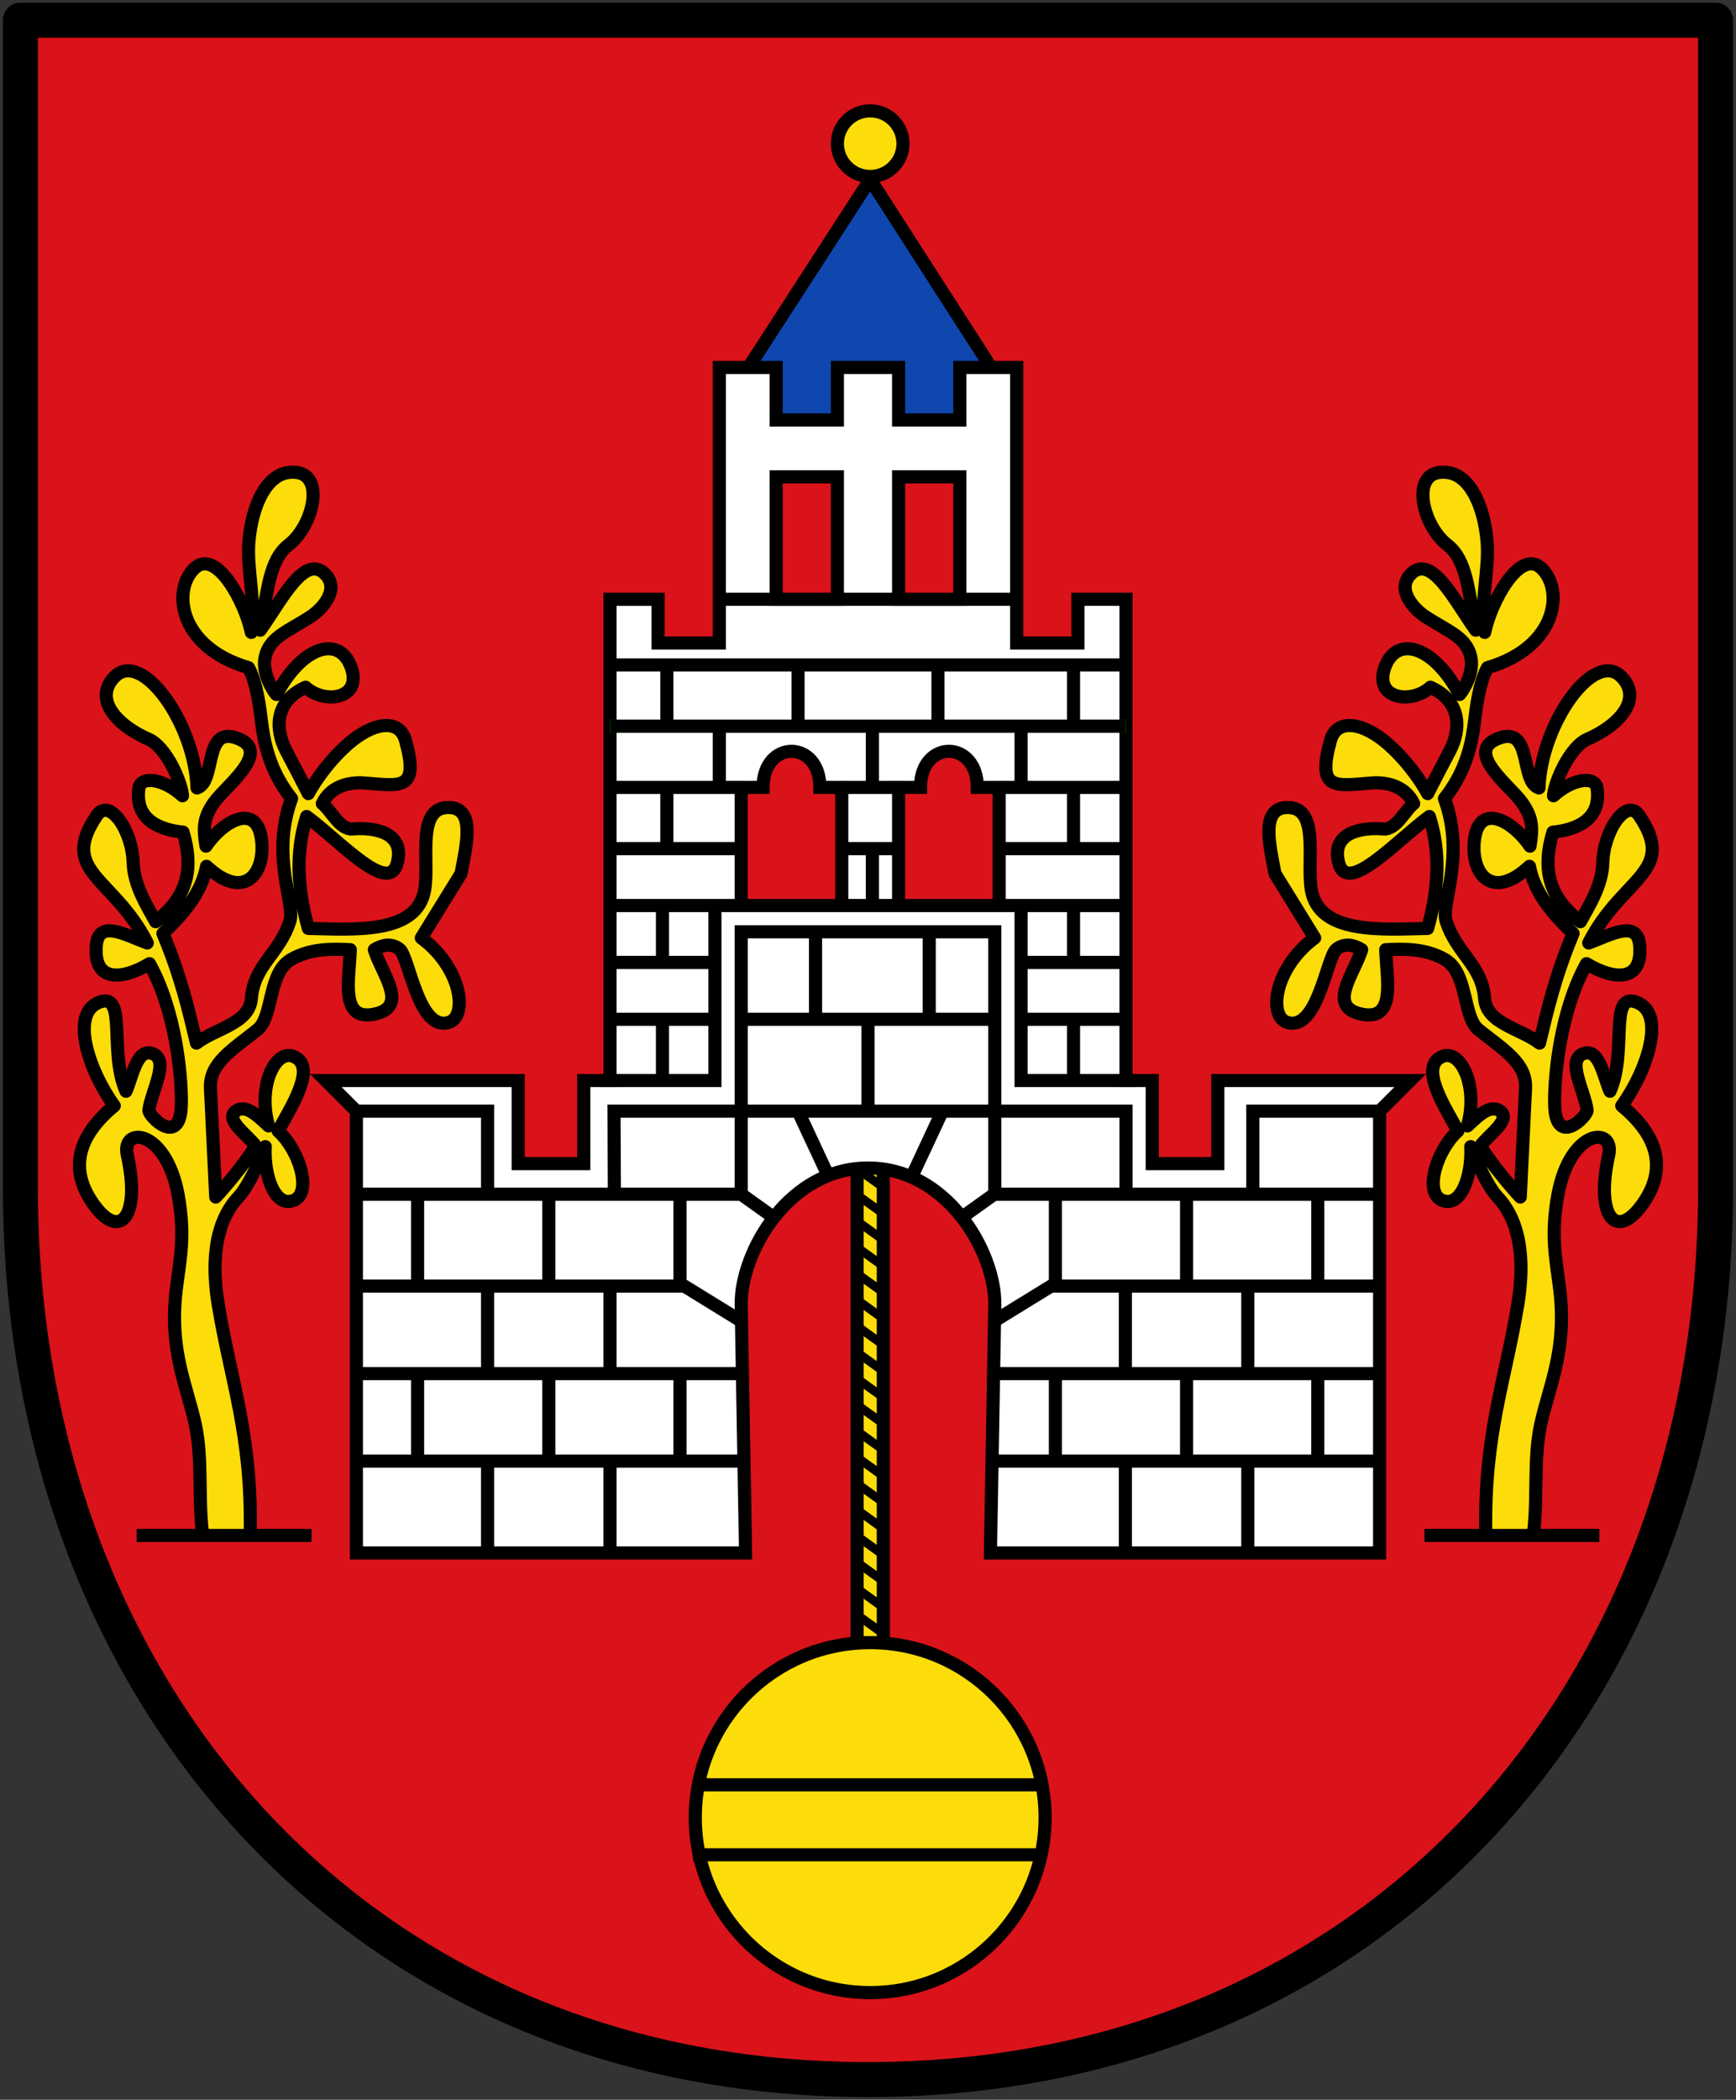 <svg height="480" width="397" xmlns="http://www.w3.org/2000/svg"><rect width="100%" height="100%" fill="#333333" stroke="none"/><path d="M4.667 4.618v266.914c0 115.942 77.9 203.85 193.833 203.85 115.933 0 193.833-87.908 193.833-203.85V4.618z" fill="#da121a" stroke="#000" stroke-linecap="round" stroke-linejoin="round" stroke-width="8"/><g stroke="#000" transform="translate(-1.5 -2)"><path d="M197.5 265.524h6V378.6h-6z" fill="#fcdd09" stroke-linecap="round" stroke-linejoin="round" stroke-width="3"/><path d="m200.5 43-30.233 46.72c.047 3.065-.116 6.302.024 9.28h60.476v-8.917z" fill="#0f47af" stroke-width="3"/><circle cx="200.5" cy="34.841" fill="#fcdd09" r="7.5" stroke-linecap="round" stroke-linejoin="round" stroke-width="3"/><path d="m229 300-1 57h89V256l7-7h-44v19h-15v-19h-6V139h-11v10h-14V86h-13v12h-14V86h-14v12h-14V86h-13v63h-14v-10h-11v110h-6v19h-15v-19H76l7 7v101h89l-1-57c0-12 11-31 29-31s29 19 29 31z" fill="#fff" stroke-width="3"/><circle cx="200.5" cy="417.5" fill="#fcdd09" r="40" stroke-linecap="round" stroke-linejoin="round" stroke-width="3"/><path d="M160 410h80M160 426h80" fill="none" stroke-width="3"/><path d="m197.539 371.175 5.789 4.16m-5.789-10.16 5.789 4.16m-5.789-10.16 5.789 4.16m-5.789-10.16 5.789 4.16m-5.789-10.16 5.789 4.16m-5.789-10.16 5.789 4.16m-5.789-10.16 5.789 4.16m-5.789-10.16 5.789 4.16m-5.789-10.16 5.789 4.16m-5.789-10.16 5.789 4.16m-5.789-10.16 5.789 4.16m-5.789-10.16 5.789 4.16m-5.789-10.16 5.789 4.16m-5.789-10.16 5.789 4.16m-5.789-10.16 5.789 4.16m-5.789-10.16 5.789 4.16m-5.789-10.16 5.789 4.16m-5.789-10.16 5.789 4.16" fill="none" stroke-width="2"/><path d="M229 275v-60h-58v60" fill="none" stroke-width="3"/></g><path d="M139.5 166h118" fill="none" stroke="#00ec00" stroke-width="3"/><path d="M152.5 193v-13m11 53h-24m12 13v-13m0-13v-13m-14 40h26v-40m0 13h-24m69 49 7-15m-26 15-7-15m0-88v-13m32 12v-13m31 13v-13m-81 28v-13m35 13v-13m34 13v-13m12 26v-13m0 66v-13m0-13v-13m14 40h-26v-40m-34 0v-12m-1 58v-20m-12 0v-20m26 20v-20m-43 20h58m5 0h25m-24-13h24m29 52v-18h29m-58.145 80v20m28-20v20m-28-60v20m28-20v20m-44 0v20m30-20v20m30-20v20m-60-60v20m30-20v20m30-20v20M315 273h-87.645l-7 5m95 16h-75l-13 8m88 12h-88m88 20h-88m-87.855 0v20m-28-20v20m28-60v20m-28-20v20m44 0v20m-30-20v20m-30-20v20m60-60v20m-30-20v20m-30-20v20M82 273h87.5l7 5m-95 16h75l13 8m-88 12h88m-88 20h88m-30-127h118m-118-41h118m-118 28h30.038m22.962 0h13m23 0h29m-118-14h30.038m22.962 0h13m23 0h29m-118-28h118m-93-15h68m-151 117h30v19m29-1-.087-18H257.5v18m-105-106v-13" fill="none" stroke="#000" stroke-width="3"/><path d="M177.5 137v-28h14v28zM174.5 180c0-11 13-11 13 0h5v27h-23v-27zM205.5 137v-28h14v28zM210.5 180c0-11 13-11 13 0h5v27h-23v-27z" fill="#da121a" stroke="#000" stroke-width="3"/><g stroke="#000" stroke-width="3"><path d="M46.243 350c-.905-8.259.081-16.852-1.6-24.476-1.965-8.915-5.979-16.882-4.356-30.577.833-7.035 2.192-12.166.437-21.87-2.849-15.238-13.077-15.625-11.619-9.06 3.083 13.883-1.53 19.451-7.325 11.787-6.459-8.542-3.754-16.341 4.349-23.024-5.672-7.734-10.496-21.497-3.07-23.792 5.963-1.844 1.83 11.713 5.756 20.466 1.466-3.351 2.426-9.565 5.756-8.698 4.556 1.186-.018 8.699-.512 13.047-.146 1.289 7.295 8.877 7.42-1.535.08-6.766-1.37-21.319-7.292-31.978-5.9 3.574-12.919 4.573-12.152-4.221.524-6 6.7-2.298 11.64-.512-7.67-15.15-20.354-16.136-11.512-29.164 2.807-4.136 8.107 3.326 8.302 10.92.133 5.21 3.403 10.197 5.13 13.383 4.988-4.02 9.587-9.444 6.267-20.466-4.768-.486-11.138-2.492-10.105-9.977.427-3.092 5.823-2.151 9.977 1.663-.19-2.998-3.666-11.171-7.771-12.948-7.235-3.132-12.777-9.222-7.707-14.298 6.214-6.219 18.307 10.74 18.804 25.455 4.482-1.482 1.311-14.566 9.465-11.256 7.686 3.119-3.047 10.89-5.679 14.71-2.439 3.54-2.379 5.922-1.74 9.849 4.196-6.16 12.186-10.306 12.792-.512.446 7.216-4.362 12.875-12.664 5.117-1.102 5.925-5.154 10.777-9.977 15.35 4.147 9.945 5.845 17.442 7.675 25.07 4.257-3.29 12.075-4.462 12.535-10.105.641-7.856 6.411-10.241 8.826-17.78 1.264-3.944-4.477-14.838.384-28.013-3.423-4.32-5.863-9.531-6.78-16.884-.51-4.098-1.178-9.69-3.07-13.047-16.167-4.72-17.488-17.973-12.279-22.769 4.923-4.533 11.528 7.833 12.92 14.71 1.086-7.22-1.137-14.551-.527-21.013.783-8.287 4.042-15.043 9.224-15.57 8.698-.884 5.668 12.101-.13 16.553-4.593 3.526-4.877 10.966-6.521 19.519 4.872-6.756 10.314-18.036 15.094-12.536 2.93 3.37-.87 7.65-3.515 9.395-5.306 3.501-9.841 4.763-10.556 9.92-.37 2.666 1.283 6.365 2.686 7.93 5.957-11.221 14.326-13.517 17.013-6.395 2.786 7.386-5.898 8.742-10.361 4.733-6.987 3.123-7.062 9.477-4.477 14.454 1.993 3.838 3.41 6.497 5.116 9.85 2.487-4.583 7.148-10.293 11.593-13.248 4.843-3.22 9.43-3.313 10.664 1.223 3.083 11.323-.973 10.3-9.335 9.611-3.985-.328-8.011.986-9.724 4.716 1.964 1.467 3.97 6.037 6.936 5.787 4.794-.405 12.064.665 10.205 7.771-1.946 7.44-12.832-4.742-20.722-10.616-2.68 8.34-2.042 16.902.383 25.582 10.433.222 24.868 1.408 26.606-8.826 1.135-6.68-2.104-19.213 5.756-18.803 5.833.304 3.801 8.466 2.559 15.094l-9.082 14.71c9.276 6.828 10.672 17.972 6.268 19.315-6.974 2.125-9.035-15.035-11.257-16.757-1.99-1.543-4.152-.859-5.756.128 1.643 5.437 8.01 12.993.128 14.71-8.062 1.755-5.866-7.774-5.628-14.71-4.34-.197-8.955-.308-13.431 2.174-5.473 3.035-4.124 13.162-7.803 16.117-5.767 4.635-11.027 7.62-10.744 13.431l1.208 24.82c2.91-3.177 5.903-6.772 9.153-11.645-1.926-2.6-7.304-6.135-4.477-8.058 2.368-1.612 5.277 1.504 7.419 3.454-2.581-8.816 1.428-17.682 5.756-15.862 5.484 2.307-.728 11.658-3.582 17.013 4.904 4.43 7.828 14.146 3.582 15.861-4.361 1.761-6.894-5.783-6.524-12.28-1.465 3.605-3.817 9.029-6.14 11.513-6.03 6.447-5.954 16.57-4.605 24.687 2.96 17.808 7.619 29.44 7.323 51.683" fill="#fcdd09" stroke-linecap="round" stroke-linejoin="round"/><path d="M31.243 351h40" fill="none"/><path d="M350.757 350c.905-8.259-.081-16.852 1.6-24.476 1.965-8.915 5.979-16.882 4.356-30.577-.833-7.035-2.192-12.166-.437-21.87 2.849-15.238 13.077-15.625 11.619-9.06-3.083 13.883 1.53 19.451 7.325 11.787 6.459-8.542 3.754-16.341-4.349-23.024 5.672-7.734 10.496-21.497 3.07-23.792-5.963-1.844-1.83 11.713-5.756 20.466-1.466-3.351-2.426-9.565-5.756-8.698-4.556 1.186.018 8.699.512 13.047.146 1.289-7.295 8.877-7.42-1.535-.08-6.766 1.37-21.319 7.292-31.978 5.9 3.574 12.919 4.573 12.152-4.221-.524-6-6.7-2.298-11.64-.512 7.67-15.15 20.354-16.136 11.512-29.164-2.807-4.136-8.107 3.326-8.302 10.92-.133 5.21-3.403 10.197-5.13 13.383-4.988-4.02-9.587-9.444-6.267-20.466 4.768-.486 11.138-2.492 10.105-9.977-.427-3.092-5.823-2.151-9.977 1.663.19-2.998 3.666-11.171 7.771-12.948 7.235-3.132 12.777-9.222 7.707-14.298-6.214-6.219-18.307 10.74-18.804 25.455-4.482-1.482-1.311-14.566-9.465-11.256-7.686 3.119 3.047 10.89 5.679 14.71 2.439 3.54 2.379 5.922 1.74 9.849-4.196-6.16-12.186-10.306-12.792-.512-.446 7.216 4.362 12.875 12.664 5.117 1.102 5.925 5.154 10.777 9.977 15.35-4.147 9.945-5.845 17.442-7.675 25.07-4.257-3.29-12.075-4.462-12.535-10.105-.641-7.856-6.411-10.241-8.826-17.78-1.264-3.944 4.477-14.838-.384-28.013 3.423-4.32 5.863-9.531 6.78-16.884.51-4.098 1.178-9.69 3.07-13.047 16.167-4.72 17.488-17.973 12.279-22.769-4.923-4.533-11.528 7.833-12.92 14.71-1.086-7.22 1.137-14.551.527-21.013-.783-8.287-4.042-15.043-9.224-15.57-8.698-.884-5.668 12.101.13 16.553 4.593 3.526 4.877 10.966 6.521 19.519-4.872-6.756-10.314-18.036-15.094-12.536-2.93 3.37.87 7.65 3.515 9.395 5.306 3.501 9.841 4.763 10.556 9.92.37 2.666-1.283 6.365-2.686 7.93-5.957-11.221-14.326-13.517-17.013-6.395-2.786 7.386 5.898 8.742 10.361 4.733 6.987 3.123 7.062 9.477 4.477 14.454-1.993 3.838-3.41 6.497-5.116 9.85-2.487-4.583-7.148-10.293-11.593-13.248-4.843-3.22-9.43-3.313-10.664 1.223-3.083 11.323.973 10.3 9.335 9.611 3.985-.328 8.011.986 9.724 4.716-1.964 1.467-3.97 6.037-6.936 5.787-4.794-.405-12.064.665-10.205 7.771 1.946 7.44 12.832-4.742 20.722-10.616 2.68 8.34 2.042 16.902-.383 25.582-10.433.222-24.868 1.408-26.606-8.826-1.135-6.68 2.104-19.213-5.756-18.803-5.833.304-3.801 8.466-2.559 15.094l9.082 14.71c-9.276 6.828-10.672 17.972-6.268 19.315 6.974 2.125 9.035-15.035 11.257-16.757 1.99-1.543 4.152-.859 5.756.128-1.643 5.437-8.01 12.993-.128 14.71 8.062 1.755 5.866-7.774 5.628-14.71 4.34-.197 8.955-.308 13.431 2.174 5.473 3.035 4.124 13.162 7.803 16.117 5.767 4.635 11.027 7.62 10.744 13.431l-1.208 24.82c-2.91-3.177-5.903-6.772-9.153-11.645 1.926-2.6 7.304-6.135 4.477-8.058-2.368-1.612-5.277 1.504-7.419 3.454 2.581-8.816-1.428-17.682-5.756-15.862-5.484 2.307.728 11.658 3.582 17.013-4.904 4.43-7.828 14.146-3.582 15.861 4.361 1.761 6.894-5.783 6.524-12.28 1.465 3.605 3.817 9.029 6.14 11.513 6.03 6.447 5.954 16.57 4.605 24.687-2.96 17.808-7.619 29.44-7.323 51.683" fill="#fcdd09" stroke-linecap="round" stroke-linejoin="round"/><path d="M365.757 351h-40" fill="none"/></g></svg>